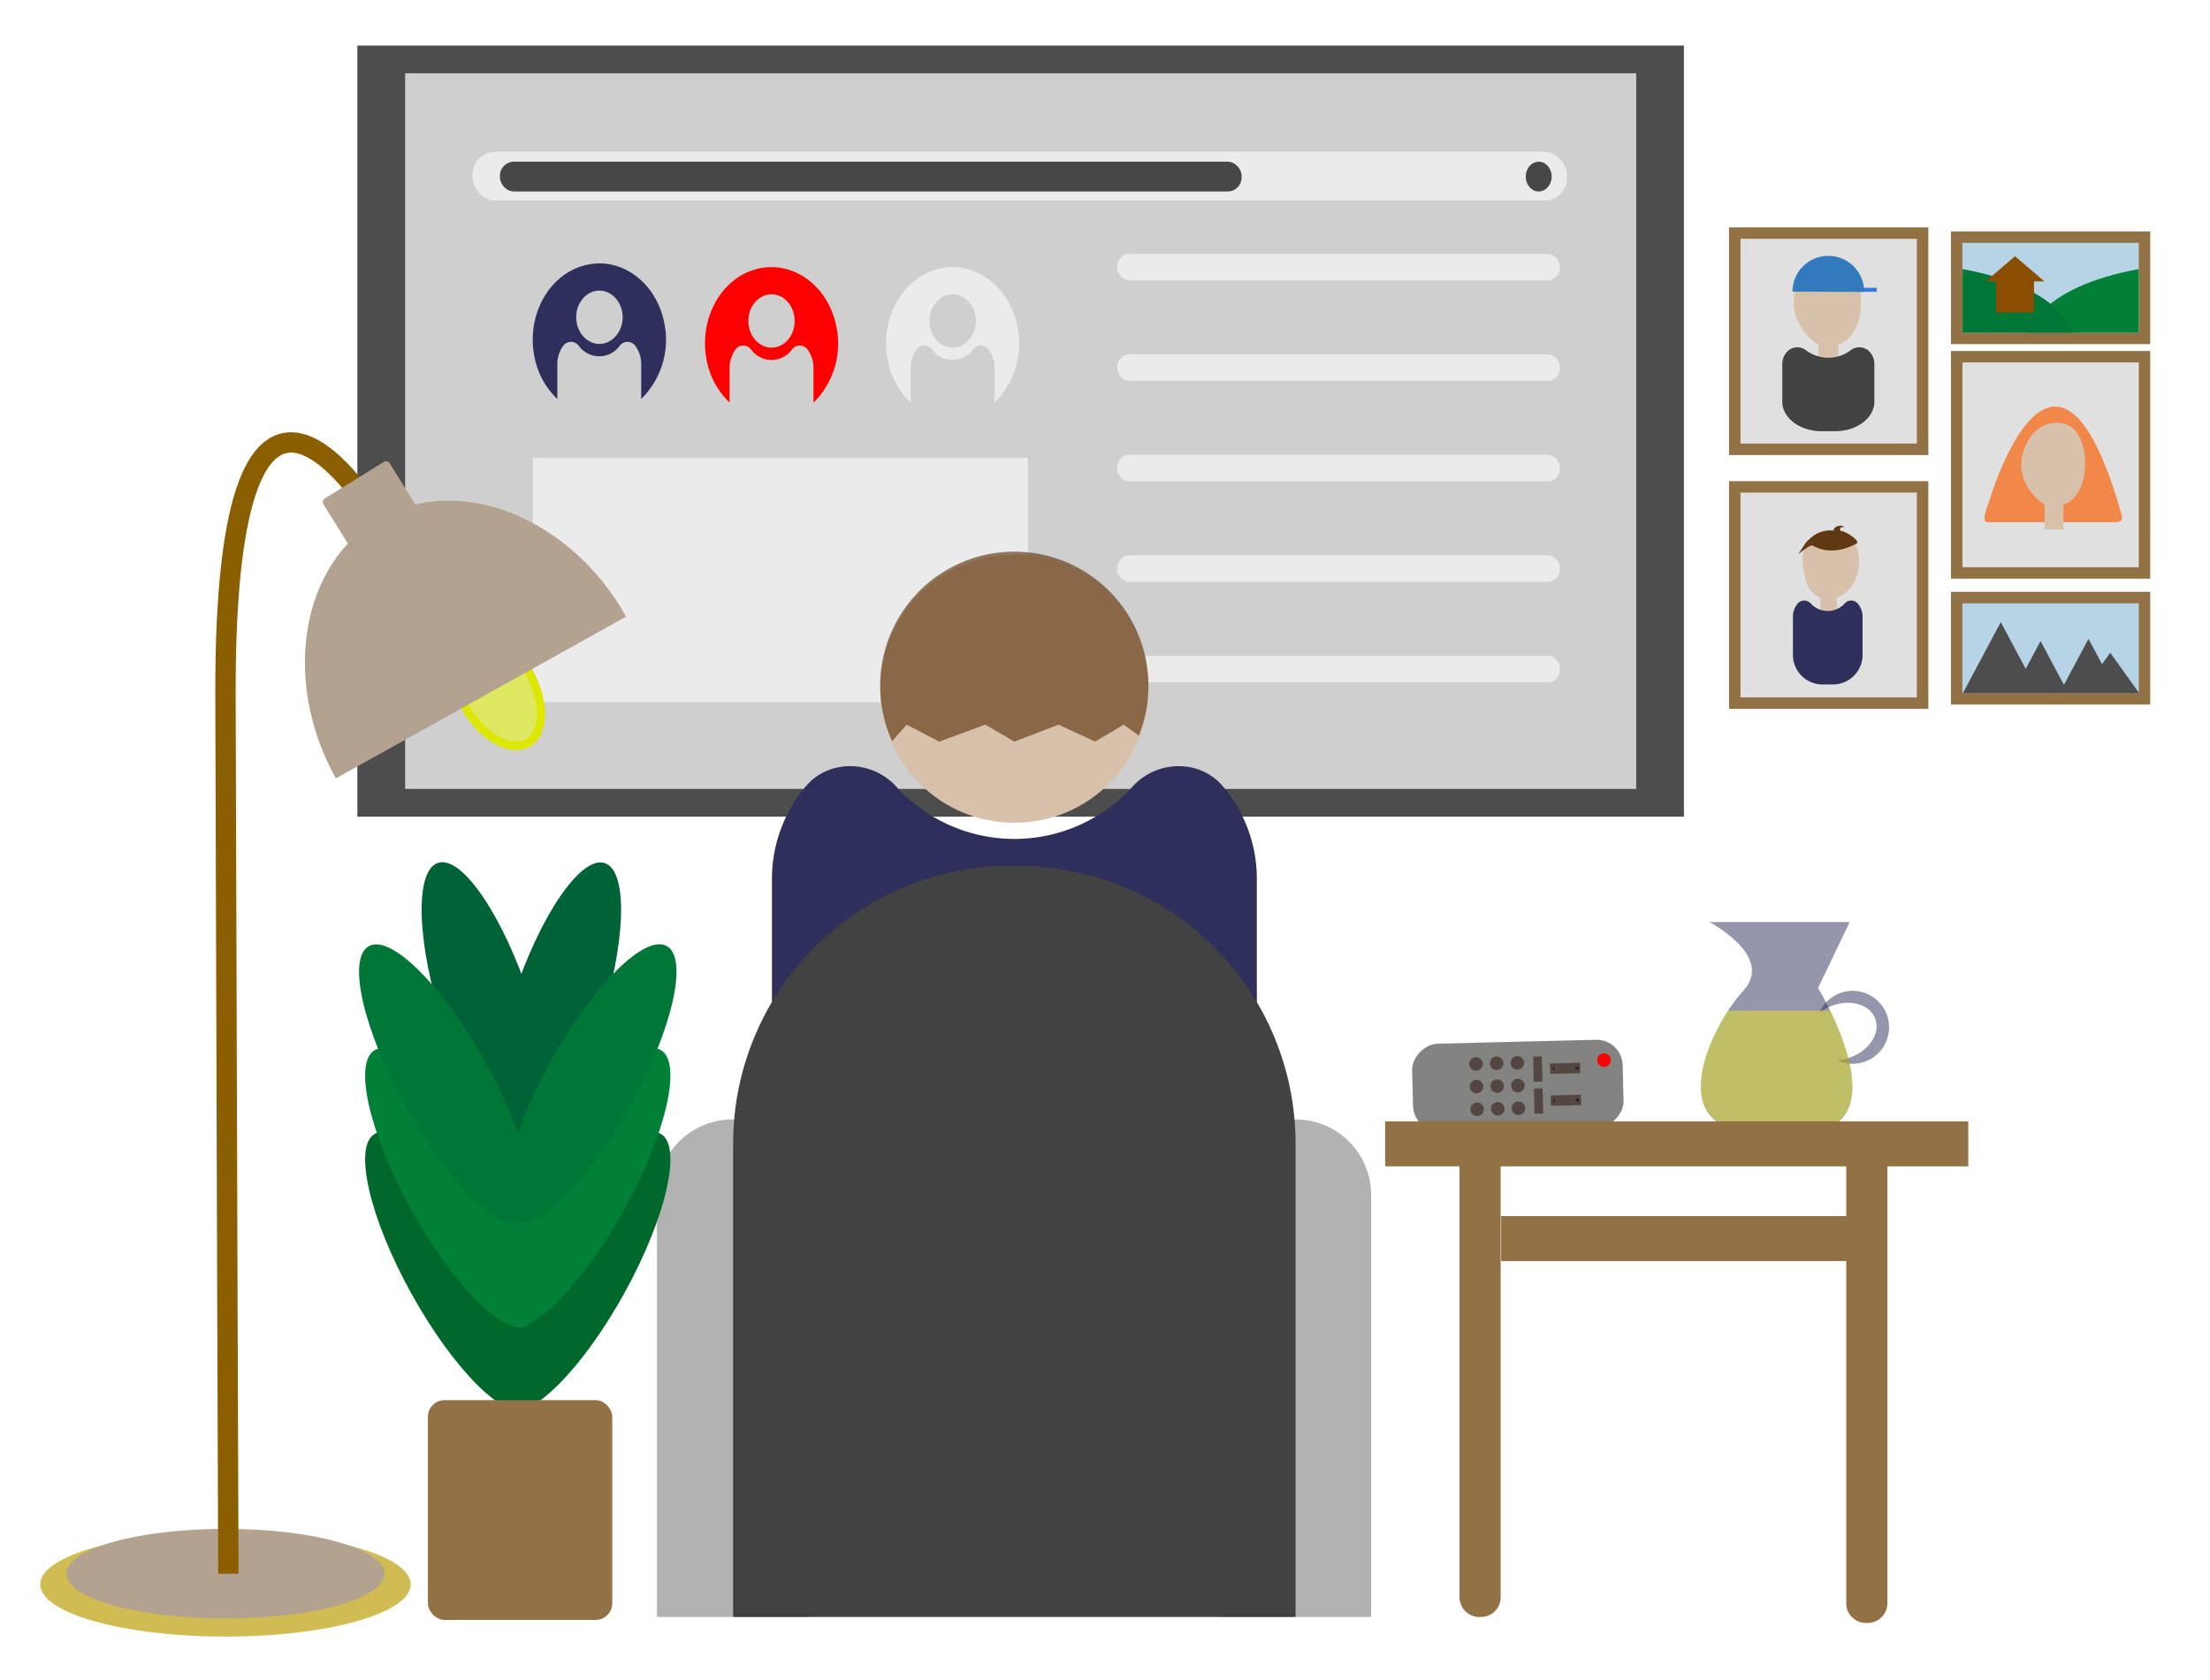 <svg id="Warstwa_2" data-name="Warstwa 2" xmlns="http://www.w3.org/2000/svg" viewBox="0 0 550.65 418.82"><defs><style>.cls-1{fill:#4d4d4d;}.cls-2{fill:#cfcfcf;}.cls-3{fill:#ebebeb;}.cls-4{fill:#474747;}.cls-5{fill:red;}.cls-18,.cls-6{fill:#2f2f5c;}.cls-7{fill:#d7c1aa;}.cls-8{fill:#b2b2b2;}.cls-9{fill:#424242;}.cls-10,.cls-25{fill:#603813;}.cls-10{opacity:0.65;}.cls-11{fill:#006337;}.cls-12{fill:#00682b;}.cls-13{fill:#008137;}.cls-14{fill:#007737;}.cls-15{fill:#927144;}.cls-16{fill:#838382;}.cls-17{fill:#534741;}.cls-18{opacity:0.51;}.cls-19{fill:#ff0;opacity:0.4;}.cls-20{fill:#dee760;stroke:#dee700;stroke-width:2.04px;}.cls-20,.cls-23,.cls-24,.cls-29{stroke-miterlimit:10;}.cls-21{fill:#b3a28f;}.cls-22{fill:#d0bc52;}.cls-23{fill:none;stroke:#8b5e00;stroke-width:5.07px;}.cls-24{fill:#e0e0e0;}.cls-24,.cls-29{stroke:#927144;stroke-width:2.85px;}.cls-26{fill:#f18749;}.cls-27{fill:#3679e3;}.cls-28{fill:#3279be;}.cls-29{fill:#b6d4e5;}.cls-30{fill:#8b4d00;}</style></defs><title>TV Guy</title><rect class="cls-1" x="89.04" y="11.35" width="330.53" height="192.19"/><rect class="cls-2" x="100.94" y="18.27" width="306.74" height="178.36"/><rect class="cls-3" x="117.75" y="37.83" width="272.69" height="12.16" rx="5.67"/><rect class="cls-4" x="124.57" y="40.3" width="184.79" height="7.42" rx="3.46"/><ellipse class="cls-4" cx="383.39" cy="44.01" rx="3.23" ry="3.71"/><rect class="cls-3" x="278.36" y="63.27" width="110.31" height="6.61" rx="3.08"/><rect class="cls-3" x="278.36" y="88.31" width="110.31" height="6.61" rx="3.08"/><rect class="cls-3" x="278.36" y="113.36" width="110.31" height="6.61" rx="3.08"/><rect class="cls-3" x="278.36" y="138.41" width="110.31" height="6.61" rx="3.08"/><rect class="cls-3" x="278.36" y="163.46" width="110.31" height="6.61" rx="3.08"/><path class="cls-5" d="M208.35,81.19c-2.12-10.22-11.06-16.53-20-14.09S174,79.81,176.12,90a19.45,19.45,0,0,0,5.67,10.32V91.71a7.74,7.74,0,0,1,1.46-4.58,2.39,2.39,0,0,1,3.9,0,6.31,6.31,0,0,0,10.18,0,2.39,2.39,0,0,1,3.9,0,7.74,7.74,0,0,1,1.46,4.58v8.65A20.68,20.68,0,0,0,208.35,81.19Zm-16.11,5.45c-3.19,0-5.78-3-5.78-6.65s2.59-6.64,5.78-6.64S198,76.33,198,80,195.43,86.64,192.24,86.64Z"/><path class="cls-6" d="M165.47,80.27c-2.13-10.23-11.06-16.54-20-14.09s-14.4,12.71-12.27,22.93a19.46,19.46,0,0,0,5.66,10.32V90.79a7.74,7.74,0,0,1,1.46-4.58,2.4,2.4,0,0,1,3.91,0,6.29,6.29,0,0,0,10.17,0,2.4,2.4,0,0,1,3.91,0,7.74,7.74,0,0,1,1.46,4.58v8.65A20.7,20.7,0,0,0,165.47,80.27Zm-16.12,5.44c-3.19,0-5.78-3-5.78-6.64s2.59-6.64,5.78-6.64,5.79,3,5.79,6.64S152.55,85.71,149.35,85.71Z"/><path class="cls-3" d="M253.47,81.19c-2.12-10.22-11.06-16.53-20-14.09S219.12,79.81,221.24,90a19.45,19.45,0,0,0,5.67,10.32V91.71a7.74,7.74,0,0,1,1.45-4.58,2.4,2.4,0,0,1,3.91,0,6.31,6.31,0,0,0,10.18,0,2.39,2.39,0,0,1,3.9,0,7.74,7.74,0,0,1,1.46,4.58v8.65A20.68,20.68,0,0,0,253.47,81.19Zm-16.11,5.45c-3.2,0-5.79-3-5.79-6.65s2.59-6.64,5.79-6.64,5.78,3,5.78,6.64S240.55,86.64,237.36,86.64Z"/><rect class="cls-3" x="132.78" y="114.13" width="123.32" height="60.86"/><path class="cls-6" d="M304.72,196c-5.8-6.88-16.49-6.6-22.55.06a39.73,39.73,0,0,1-58.84,0c-6.06-6.66-16.76-6.94-22.56-.06a35.71,35.71,0,0,0-8.43,23v66.27a51.32,51.32,0,0,0,51.16,51.17H262a51.32,51.32,0,0,0,51.16-51.17V219.07A35.67,35.67,0,0,0,304.72,196Z"/><circle class="cls-7" cx="252.75" cy="171.64" r="33.42"/><path class="cls-8" d="M182.52,279h0a18.83,18.83,0,0,1,18.83,18.83V403a0,0,0,0,1,0,0H163.69a0,0,0,0,1,0,0V297.79A18.83,18.83,0,0,1,182.52,279Z"/><path class="cls-8" d="M322.81,279h0a18.83,18.83,0,0,1,18.83,18.83V403a0,0,0,0,1,0,0H304a0,0,0,0,1,0,0V297.79A18.83,18.83,0,0,1,322.81,279Z"/><path class="cls-9" d="M322.81,403V284.82a69.19,69.19,0,0,0-69-69h-2.14a69.2,69.2,0,0,0-69,69V403Z"/><path class="cls-10" d="M225.92,180.61l8.11,4.23,11.49-4.23,7.23,4.23,11-4.23,9.13,4.23,7.1-4.23,3.78,2.71a33.42,33.42,0,1,0-61.47,1.39Z"/><ellipse class="cls-11" cx="138.47" cy="252.44" rx="39.27" ry="11.34" transform="translate(-144.48 305.68) rotate(-71.91)"/><ellipse class="cls-11" cx="121.51" cy="252.44" rx="11.34" ry="39.27" transform="matrix(0.95, -0.31, 0.31, 0.95, -72.38, 50.21)"/><ellipse class="cls-12" cx="145.58" cy="316.93" rx="39.27" ry="11.34" transform="translate(-202.2 290.72) rotate(-61.02)"/><ellipse class="cls-13" cx="145.58" cy="296.04" rx="39.27" ry="11.34" transform="translate(-183.93 279.95) rotate(-61.02)"/><ellipse class="cls-14" cx="147.1" cy="270.15" rx="39.27" ry="11.34" transform="translate(-160.5 267.93) rotate(-61.02)"/><ellipse class="cls-12" cx="112.44" cy="316.93" rx="11.34" ry="39.27" transform="translate(-139.48 94.17) rotate(-28.98)"/><ellipse class="cls-13" cx="112.44" cy="296.04" rx="11.34" ry="39.27" transform="translate(-129.36 91.56) rotate(-28.98)"/><ellipse class="cls-14" cx="110.93" cy="270.15" rx="11.34" ry="39.27" transform="translate(-117 87.58) rotate(-28.98)"/><rect class="cls-15" x="106.62" y="348.96" width="45.93" height="54.78" rx="4.16"/><rect class="cls-16" x="367.28" y="244.32" width="21.84" height="52.47" rx="6.5" transform="translate(639.36 -114.19) rotate(88.59)"/><circle class="cls-5" cx="399.68" cy="264.22" r="1.69"/><circle class="cls-17" cx="378.06" cy="264.9" r="1.69"/><circle class="cls-17" cx="378.2" cy="270.56" r="1.69"/><circle class="cls-17" cx="378.34" cy="276.22" r="1.69"/><circle class="cls-17" cx="372.91" cy="265.02" r="1.69"/><circle class="cls-17" cx="373.05" cy="270.69" r="1.69"/><circle class="cls-17" cx="373.19" cy="276.35" r="1.69"/><circle class="cls-17" cx="367.76" cy="265.15" r="1.69"/><circle class="cls-17" cx="367.9" cy="270.81" r="1.69"/><circle class="cls-17" cx="368.04" cy="276.48" r="1.69"/><rect class="cls-17" x="380.03" y="265.38" width="6.28" height="2.16" transform="translate(640.11 -123.16) rotate(88.59)"/><rect class="cls-17" x="386.21" y="265" width="7.52" height="2.59" transform="translate(786.38 522.89) rotate(178.59)"/><rect class="cls-17" x="386.4" y="272.95" width="7.52" height="2.59" transform="translate(786.96 538.79) rotate(178.59)"/><rect class="cls-17" x="380.23" y="273.33" width="6.28" height="2.16" transform="translate(648.25 -115.6) rotate(88.59)"/><rect x="392.88" y="265.82" width="0.21" height="0.82" transform="translate(649.45 -133.2) rotate(88.59)"/><rect x="392.61" y="266.14" width="0.77" height="0.16" transform="translate(649.45 -133.21) rotate(88.59)"/><rect x="386.78" y="266.28" width="0.77" height="0.16" transform="translate(643.9 -127.25) rotate(88.59)"/><rect x="392.95" y="273.77" width="0.21" height="0.82" transform="translate(657.46 -125.51) rotate(88.59)"/><rect x="392.68" y="274.1" width="0.77" height="0.16" transform="translate(657.47 -125.52) rotate(88.59)"/><rect x="386.84" y="274.23" width="0.77" height="0.16" transform="translate(651.92 -119.56) rotate(88.59)"/><path class="cls-18" d="M426.59,229.81h34.27L453,246.25s24.4,40.17-9.28,35.66c-32.3,4-17.52-26.21-9.43-34.88s-8.38-17.22-8.38-17.22Z"/><path class="cls-18" d="M458.37,247.57a9,9,0,0,0-5.07,4.9,12.18,12.18,0,0,1,3-1.74c4.67-1.81,9.55-.42,10.92,3.1s-1.3,7.84-6,9.65a11.52,11.52,0,0,1-3.5.78,9.09,9.09,0,1,0,.58-16.69Z"/><path class="cls-19" d="M430.55,251.86c-7.62,11.75-14.47,33.37,13.17,29.92,25.64,3.44,17.63-19,12.34-29.92Z"/><path class="cls-15" d="M366.52,285.08H371a2.91,2.91,0,0,1,2.91,2.91V398.06A4.91,4.91,0,0,1,369,403h-.43a4.91,4.91,0,0,1-4.91-4.91V288A2.91,2.91,0,0,1,366.52,285.08Z"/><path class="cls-15" d="M462.92,286.6h4.43a2.91,2.91,0,0,1,2.91,2.91V399.58a4.91,4.91,0,0,1-4.91,4.91h-.43a4.91,4.91,0,0,1-4.91-4.91V289.51a2.91,2.91,0,0,1,2.91-2.91Z"/><rect class="cls-15" x="345.13" y="279.48" width="145.29" height="11.21"/><rect class="cls-15" x="374.03" y="303.09" width="87.49" height="11.21"/><ellipse class="cls-20" cx="123.73" cy="171.68" rx="9.08" ry="15.59" transform="translate(-69.26 84.87) rotate(-30)"/><path class="cls-21" d="M119.83,173.85,156,153.68c-13.72-24.57-41.32-35.69-61.15-24.62S70,169.43,83.68,194Z"/><ellipse class="cls-22" cx="56.18" cy="394.88" rx="46.16" ry="13.01"/><ellipse class="cls-21" cx="56.18" cy="392.21" rx="39.63" ry="11.17"/><path class="cls-23" d="M93.4,128.49S55.88,65.7,56.18,173.23s.72,219,.72,219"/><rect class="cls-21" x="83.71" y="118.21" width="19.4" height="19.4" rx="1.02" transform="translate(-53.4 68.46) rotate(-31.81)"/><rect class="cls-24" x="432.24" y="121.35" width="46.8" height="53.89"/><path class="cls-7" d="M463.23,140.16c0,5-3.34,9-7.47,9a4.66,4.66,0,0,1-3.3-.82,7.06,7.06,0,0,1-2.18-2.58,18.39,18.39,0,0,1-1-8.22c.06-.13.11-.26.18-.38a15.36,15.36,0,0,1,2-3,6.68,6.68,0,0,1,5.43-1.89,1.49,1.49,0,0,1,1-1.08,4.58,4.58,0,0,1,.87.33c-.43.27-.21,1.12.27.91a8.84,8.84,0,0,1,2.15,1.16,9.67,9.67,0,0,1,1.15,2A11.52,11.52,0,0,1,463.23,140.16Z"/><path class="cls-25" d="M462.67,135.43l-.22.12c-6.2,3.29-10.23.7-10.86.42-.42-.18-1.81.81-2.72,1.52-.45.34-.78.62-.83.66l1.95-2.94a10.19,10.19,0,0,1,1.12-1.08,7.23,7.23,0,0,1,5.69-1.89,1.47,1.47,0,0,1,1-1.07c.75-.28,1.63-.13,1.59.28a.83.83,0,0,0-.68,0c-.45.27-.21,1.12.29.91a9.6,9.6,0,0,1,2.25,1.16C462.24,134.22,463.07,135,462.67,135.43Z"/><rect class="cls-7" x="453.6" y="145.88" width="4.07" height="7.62"/><path class="cls-6" d="M462.87,150.41a2.16,2.16,0,0,0-3.24,0,5.71,5.71,0,0,1-8.45,0,2.16,2.16,0,0,0-3.24,0,5.1,5.1,0,0,0-1.21,3.31v9.52a7.37,7.37,0,0,0,7.35,7.35h2.65a7.37,7.37,0,0,0,7.35-7.35v-9.52A5.1,5.1,0,0,0,462.87,150.41Z"/><rect class="cls-24" x="487.54" y="88.91" width="46.8" height="53.89"/><path class="cls-26" d="M495.63,124.87c3.95-12.7,18.51-47.73,33,3.4.44,1.55-.29,1.87-1.89,1.87H495.18C493.55,130.14,495.14,126.42,495.63,124.87Z"/><path class="cls-7" d="M519.52,115.42c.07,6.1-2.85,10.71-7.52,10.85-1.88.6-5.46-2.09-7.35-5.92a10.58,10.58,0,0,1-.56-7.67c1.3-4.4,4.33-7.2,8.19-7.32C517,105.23,519.45,109.32,519.52,115.42Z"/><rect class="cls-7" x="509.45" y="123.18" width="4.69" height="8.78"/><rect class="cls-24" x="432.24" y="58.09" width="46.8" height="53.89"/><path class="cls-7" d="M463.69,75c.07,6.43-3,11.29-7.92,11.44-2,.63-5.76-2.21-7.75-6.24a11.14,11.14,0,0,1-.6-8.09c1.38-4.64,4.57-7.59,8.64-7.71C461,64.3,463.62,68.62,463.69,75Z"/><rect class="cls-7" x="453.08" y="83.23" width="4.94" height="9.25"/><path class="cls-9" d="M465.42,87.29a3.51,3.51,0,0,0-4.29,0,9.28,9.28,0,0,1-11.17,0,3.5,3.5,0,0,0-4.28,0,4.46,4.46,0,0,0-1.6,3.31v9.52c0,4,4.37,7.35,9.71,7.35h3.51c5.35,0,9.72-3.31,9.72-7.35V90.6A4.49,4.49,0,0,0,465.42,87.29Z"/><rect class="cls-27" x="462.72" y="71.72" width="4.88" height="1.01"/><path class="cls-28" d="M455.55,72.73l-8.93-.06a8.93,8.93,0,0,1,17.86.06Z"/><rect class="cls-29" x="487.54" y="148.94" width="46.8" height="25.23"/><polygon class="cls-1" points="533.01 172.77 529.4 167.72 525.79 162.68 523.74 165.53 520.38 159.22 516.76 166 514.26 170.69 511.9 166.26 508.43 159.76 504.96 166.26 504.73 166.69 503.25 163.91 498.52 155.06 493.8 163.91 489.07 172.77 527.61 172.77 527.61 172.77 533.01 172.77"/><rect class="cls-29" x="487.54" y="59.1" width="46.8" height="25.23"/><path class="cls-13" d="M505.25,82.9S508,71.59,532.89,67.07V82.9Z"/><path class="cls-14" d="M516.55,82.9S513.76,71.59,489,67.07V82.9Z"/><rect class="cls-30" x="497.33" y="69.23" width="9.48" height="8.64"/><polygon class="cls-30" points="502.07 63.86 505.72 66.99 509.38 70.13 502.07 70.13 494.76 70.13 498.42 66.99 502.07 63.86"/></svg>